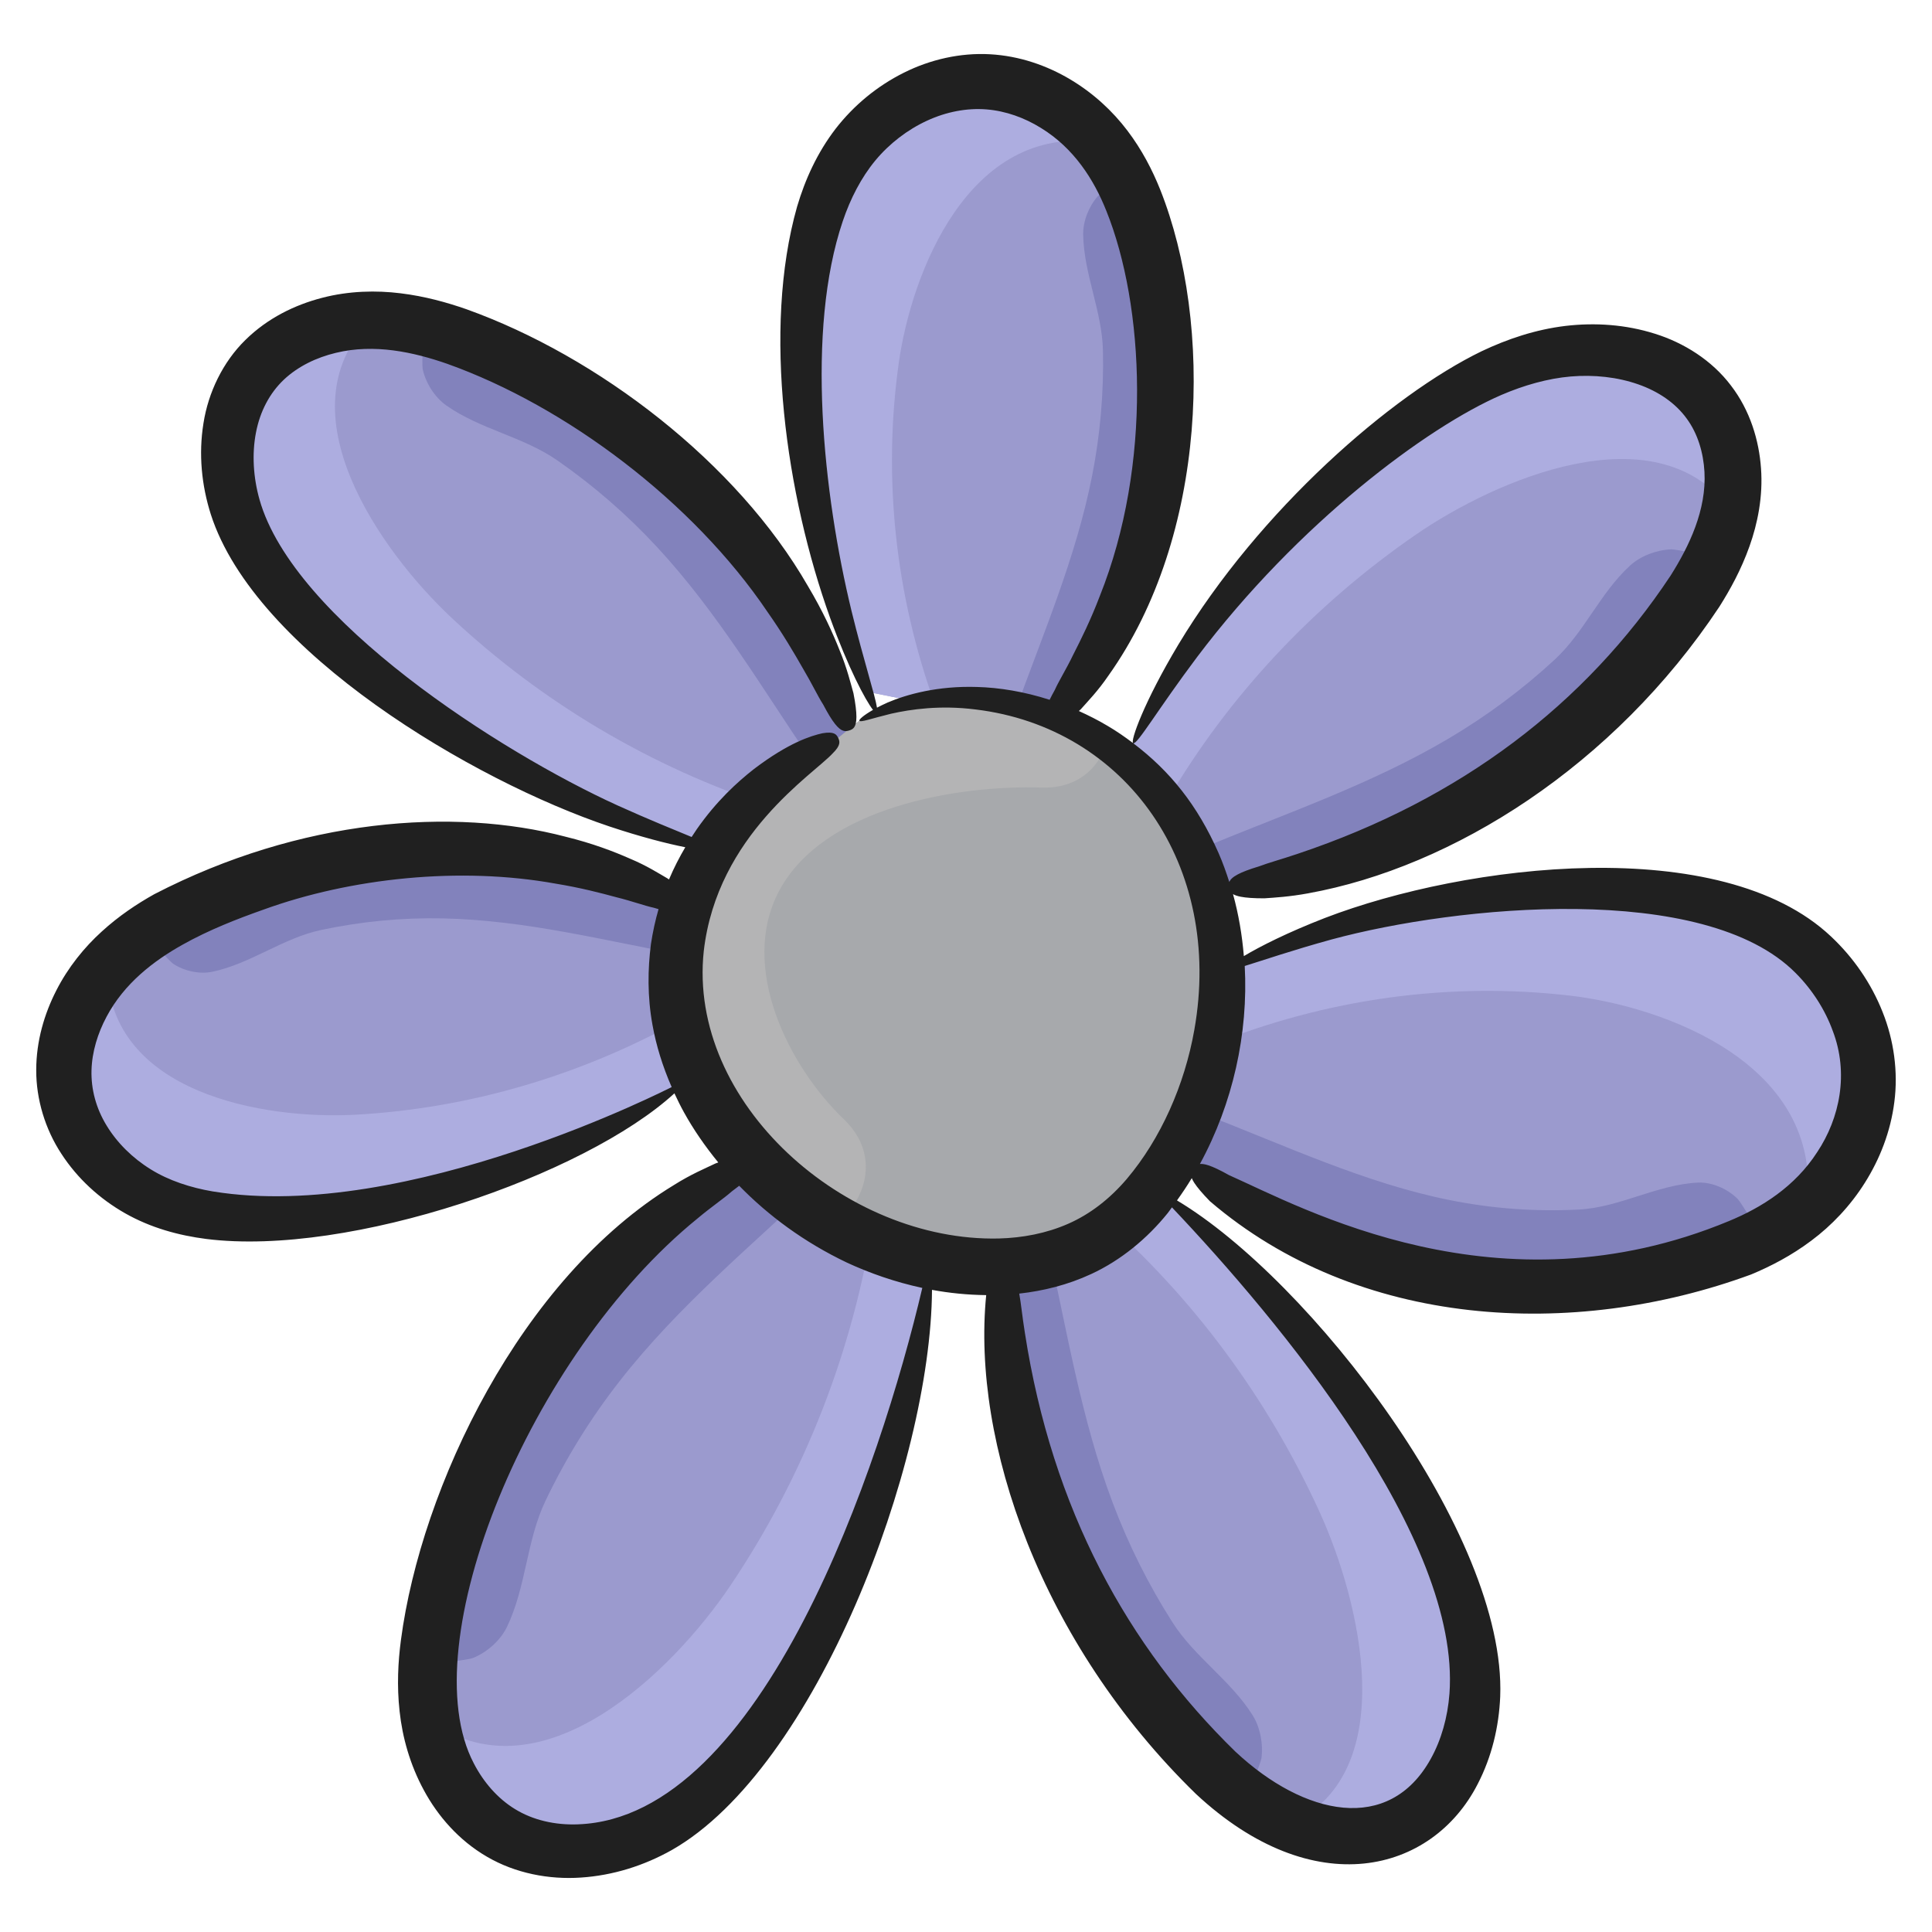 <svg id="Layer_1" enable-background="new 0 0 136 136" height="512" viewBox="0 0 136 136" width="512" xmlns="http://www.w3.org/2000/svg"><g><g><path d="m81.077 18.497c2.525 11.241.521 23.593-7.274 32.747l-3.617-.728-4.35-.861-4.853-.971c-3.849-8.868-5.33-18.54-4.277-27.999.379-3.408 1.112-6.868 3.164-9.766 2.054-2.889 5.66-5.121 9.517-4.959 3.146.124 6.002 1.826 7.907 4.055.096.109.192.219.278.33.751.943 1.345 1.958 1.837 3.018.763 1.636 1.268 3.389 1.668 5.133z" fill="#9b9ace"/></g><g><path d="m77.294 10.015c-9.122-1.287-13.144 9.244-14.028 15.54-1.134 8.091-.236 16.34 2.57 24.1l-4.853-.971c-3.849-8.868-5.33-18.54-4.277-27.999.379-3.408 1.112-6.868 3.164-9.766 2.054-2.889 5.66-5.121 9.517-4.959 3.146.124 6.002 1.826 7.907 4.055z" fill="#adade0"/></g><g><path d="m81.173 17.761c2.288 11.493.472 24.124-6.591 33.483l-3.277-.744c.027-.098.071-.199.107-.298 1.988-5.552 4.324-10.905 5.469-16.727.571-2.904.82-5.819.76-8.776-.057-2.791-1.343-5.388-1.393-8.182-.017-.953.403-2.001 1.03-2.701.168-.187 2.241-1.651 2.384-1.303.692 1.672 1.149 3.465 1.511 5.248z" fill="#8282bc"/></g><g><path d="m35.502 25.069c11.193 5.153 20.842 14.554 24.492 26.453l-2.641 2.367-3.163 2.856-3.539 3.179c-9.861-2.614-19.108-7.588-26.764-14.409-2.759-2.457-5.366-5.225-6.753-8.667-1.377-3.438-1.321-7.674.96-10.587 1.854-2.381 4.92-3.536 7.92-3.612.149-.005.297-.011.442-.008 1.238.011 2.452.19 3.649.478 1.848.44 3.656 1.158 5.398 1.951z" fill="#9b9ace"/></g><g><path d="m26.014 22.648c-6.182 6.317.761 16.141 5.755 20.824 6.419 6.018 14.104 10.546 22.42 13.273l-3.539 3.179c-9.861-2.614-19.108-7.588-26.764-14.409-2.759-2.457-5.366-5.225-6.753-8.667-1.377-3.438-1.321-7.674.96-10.587 1.854-2.381 4.92-3.536 7.92-3.612z" fill="#adade0"/></g><g><path d="m35.502 25.069c11.193 5.153 20.842 14.554 24.492 26.453l-2.641 2.367c-.067-.084-.126-.185-.189-.277-3.513-5.158-6.644-10.494-10.903-15.093-2.124-2.294-4.455-4.316-7.012-6.099-2.413-1.682-5.413-2.182-7.824-3.872-.822-.576-1.458-1.588-1.67-2.564-.057-.261-.034-2.957.35-2.866 1.848.44 3.655 1.158 5.397 1.951z" fill="#8282bc"/></g><g><path d="m15.313 63.161c10.686-4.47 23.166-4.897 33.386.708l-.16 3.531-.178 4.243-.209 4.736c-8.145 5.269-17.446 8.467-26.928 9.246-3.416.281-6.939.24-10.11-1.145-3.163-1.387-5.918-4.355-6.353-8.006-.362-2.976.874-5.974 2.778-8.179.093-.11.186-.221.283-.322.813-.881 1.722-1.628 2.691-2.288 1.494-1.022 3.144-1.823 4.801-2.525z" fill="#9b9ace"/></g><g><path d="m7.538 68.208c.138 8.801 11.133 10.608 17.473 10.261 8.147-.447 16.136-2.831 23.35-6.915l-.209 4.736c-8.145 5.269-17.446 8.467-26.928 9.246-3.416.281-6.939.24-10.11-1.145-3.163-1.387-5.918-4.355-6.353-8.006-.362-2.976.874-5.974 2.778-8.179z" fill="#adade0"/></g><g><path d="m15.313 63.073c10.686-4.47 23.166-4.897 33.386.708l-.16 3.531c-.099-.01-.204-.038-.306-.056-5.688-1.044-11.243-2.485-17.048-2.607-2.895-.061-5.747.214-8.586.817-2.68.569-4.963 2.376-7.648 2.938-.915.192-1.996-.051-2.778-.573-.209-.14-1.971-2.019-1.661-2.231 1.494-1.022 3.144-1.823 4.801-2.525z" fill="#8282bc"/></g><g><path d="m31.288 110.829c3.483-12.658 11.73-24.415 23.675-30.284l2.968 2.376 3.577 2.842 3.985 3.182c-1.031 10.822-4.667 21.403-10.536 30.622-2.114 3.322-4.583 6.538-7.981 8.584-3.394 2.036-7.885 2.698-11.368.795-2.845-1.545-4.605-4.575-5.213-7.719-.032-.155-.064-.311-.086-.464-.206-1.304-.23-2.613-.136-3.921.141-2.02.582-4.045 1.114-6.013z" fill="#9b9ace"/></g><g><path d="m30.396 121.227c7.769 5.428 16.939-3.553 21.015-9.607 5.237-7.781 8.676-16.64 10.097-25.857l3.985 3.182c-1.031 10.822-4.667 21.403-10.536 30.622-2.114 3.322-4.583 6.538-7.981 8.584-3.394 2.036-7.885 2.698-11.368.795-2.845-1.545-4.605-4.575-5.213-7.719z" fill="#adade0"/></g><g><path d="m31.288 110.829c3.483-12.658 11.73-24.415 23.675-30.284l2.968 2.376c-.077.084-.173.164-.26.246-4.839 4.577-9.932 8.78-14.048 14.047-2.053 2.627-3.782 5.425-5.218 8.419-1.355 2.826-1.357 6.068-2.72 8.894-.465.963-1.424 1.805-2.418 2.195-.266.104-3.122.54-3.093.121.141-2.02.582-4.044 1.114-6.012z" fill="#8282bc"/></g><g><path d="m83.371 122.531c-8.222-9.017-13.638-21.493-12.872-34.127l3.148-1.271 3.778-1.542 4.221-1.711c7.893 6.116 14.444 14.246 18.956 23.54 1.626 3.348 3.013 6.936 3.086 10.712.066 3.769-1.412 7.766-4.425 9.689-2.452 1.575-5.571 1.539-8.265.505-.134-.05-.268-.099-.396-.156-1.098-.467-2.118-1.085-3.085-1.799-1.496-1.099-2.863-2.447-4.145-3.841z" fill="#9b9ace"/></g><g><path d="m90.997 128.327c7.631-3.713 4.766-15.591 1.901-21.876-3.683-8.076-8.993-15.206-15.474-20.86l4.221-1.711c7.893 6.116 14.444 14.246 18.956 23.54 1.626 3.348 3.013 6.936 3.086 10.712.066 3.769-1.412 7.766-4.425 9.689-2.452 1.575-5.571 1.539-8.265.505z" fill="#adade0"/></g><g><path d="m83.371 122.531c-8.222-9.017-13.638-21.493-12.872-34.127l3.148-1.271c.031.104.049.222.074.333 1.387 6.189 2.373 12.405 4.612 18.338 1.117 2.959 2.509 5.738 4.183 8.371 1.58 2.486 4.08 4.066 5.656 6.559.537.85.762 2.044.622 3.048-.038.269-.967 2.818-1.277 2.589-1.496-1.099-2.862-2.446-4.145-3.841z" fill="#8282bc"/></g><g><path d="m118.361 89.169c-11.771 3.061-24.813 1.25-34.618-6.925l.686-3.938.809-4.735.914-5.284c9.245-4.425 19.39-6.311 29.365-5.446 3.594.311 7.252 1.005 10.346 3.142 3.085 2.14 5.514 5.981 5.429 10.162-.061 3.41-1.788 6.553-4.092 8.68-.113.107-.226.214-.341.31-.975.84-2.03 1.513-3.135 2.077-1.704.874-3.538 1.471-5.364 1.956z" fill="#9b9ace"/></g><g><path d="m127.202 84.826c1.151-9.915-10.019-13.964-16.662-14.738-8.539-.993-17.198.219-25.301 3.484l.914-5.284c9.245-4.425 19.39-6.311 29.365-5.446 3.594.311 7.252 1.005 10.346 3.142 3.085 2.14 5.514 5.981 5.429 10.162-.061 3.41-1.788 6.553-4.092 8.68z" fill="#adade0"/></g><g><path d="m118.361 89.169c-11.771 3.061-24.813 1.25-34.618-6.925l.686-3.938c.101.029.206.08.31.119 5.762 2.217 11.328 4.857 17.347 6.06 3.002.6 6.008.815 9.05.659 2.871-.147 5.511-1.758 8.386-1.897.98-.047 2.069.424 2.804 1.154.197.195 1.753 2.631 1.399 2.812-1.704.874-3.538 1.471-5.364 1.955z" fill="#8282bc"/></g><g><path d="m117.505 44.188c-7.254 9.586-18.498 17.021-31.147 18.44l-1.894-2.86-2.289-3.429-2.546-3.834c4.452-8.766 11.168-16.567 19.447-22.573 2.982-2.164 6.25-4.136 9.97-4.854 3.714-.711 7.966.049 10.477 2.665 2.054 2.128 2.649 5.183 2.171 7.995-.022.14-.044.279-.074.414-.239 1.153-.644 2.257-1.155 3.325-.785 1.652-1.841 3.219-2.96 4.712z" fill="#9b9ace"/></g><g><path d="m121.694 35.737c-5.215-6.825-16.383-1.986-22.019 1.893-7.242 4.986-13.219 11.402-17.5 18.708l-2.546-3.834c4.452-8.766 11.168-16.567 19.447-22.573 2.982-2.164 6.25-4.136 9.97-4.854 3.714-.711 7.966.049 10.477 2.665 2.054 2.128 2.649 5.183 2.171 7.995z" fill="#adade0"/></g><g><path d="m117.505 44.188c-7.254 9.586-18.498 17.021-31.147 18.44l-1.894-2.86c.097-.048.209-.086.314-.13 5.84-2.417 11.788-4.447 17.203-7.655 2.701-1.6 5.167-3.437 7.433-5.526 2.139-1.971 3.196-4.687 5.343-6.655.732-.671 1.868-1.095 2.889-1.131.273-.009 2.982.462 2.819.805-.785 1.651-1.841 3.218-2.96 4.711z" fill="#8282bc"/></g><g><path d="m83.113 80.649c-1.35 2.52-3.15 4.87-5.55 6.42-4.39 2.82-10.19 2.56-15.1.79-1.25-.45-2.48-1.02-3.65-1.68-6.84-3.89-11.93-11.16-11.2-18.9.21-2.25.9-4.46 1.95-6.46 2.04-3.89 5.47-6.99 9.44-8.87l1.49-1.22c5.47-2.82 12.29-1.82 17.38 1.66 1.8 1.23 3.38 2.77 4.61 4.55 4.73 6.84 4.56 16.38.63 23.71z" fill="#a7a9ac"/></g><g><path d="m77.873 52.389c-.59 1.75-2.1 3.13-4.53 3.05-5.91-.19-15.34 1.37-18.49 7.26-2.87 5.37.67 12.38 4.57 16.11 2.56 2.46 1.58 5.7-.61 7.37-6.84-3.89-11.93-11.16-11.2-18.9.21-2.25.9-4.46 1.95-6.46 2.04-3.89 5.47-6.99 9.44-8.87l1.49-1.22c5.47-2.82 12.29-1.82 17.38 1.66z" fill="#b4b4b5"/></g><path d="m132.518 71.228c-.797-2.01-2.047-3.823-3.628-5.307-7.732-7.295-25.656-5.135-35.63-1.3-2.624 1.019-4.56 1.998-5.701 2.683-.123-1.487-.371-2.951-.763-4.365.121.073.291.136.541.185.364.071.893.113 1.663.112.76-.053 1.772-.111 3.076-.35 10.215-1.847 21.538-8.991 28.956-20.177.771-1.22 1.538-2.618 2.118-4.246.576-1.611.961-3.52.813-5.499-.14-1.965-.765-4.071-2.119-5.83-1.344-1.777-3.321-3.011-5.356-3.644-2.049-.646-4.192-.793-6.287-.548-2.115.256-4.084.919-5.911 1.786-6.329 3.07-15.622 11.138-21.341 20.646-2.429 4.058-3.403 6.822-3.181 6.941-.587-.445-1.185-.859-1.796-1.216-.672-.402-1.35-.742-2.027-1.048.048-.045.091-.083.142-.131.494-.56 1.197-1.275 1.932-2.352 7-9.832 7.423-24.755 3.642-34.245-.539-1.341-1.268-2.77-2.301-4.131-1.041-1.375-2.396-2.635-4.025-3.605-1.625-.968-3.562-1.654-5.646-1.768-2.085-.116-4.206.367-6.068 1.301-1.868.933-3.513 2.283-4.805 3.951-1.286 1.675-2.146 3.571-2.709 5.483-2.459 8.682-.761 20.33 2.322 28.925 1.28 3.53 2.491 5.815 3.024 6.492-.679.387-.997.686-.958.758.074.146.837-.15 2.227-.488 1.39-.312 3.45-.616 5.942-.301 10.632 1.276 17.467 10.997 15.406 22.568-.681 3.854-2.356 7.649-4.754 10.484-1.202 1.409-2.587 2.479-4.12 3.152-1.542.68-3.221.992-4.875 1.037-10.818.254-21.924-9.542-20.781-20.231.944-8.207 7.733-12.445 9.085-13.928.558-.55.502-.821.38-1.074-.122-.253-.282-.474-1.113-.332-.805.181-2.363.654-4.818 2.517-1.206.947-2.639 2.258-4.023 4.234-.122.176-.243.364-.365.551-1.219-.506-3.012-1.224-5.199-2.214-8.278-3.763-22.838-13.117-25.218-21.534-.444-1.569-.541-3.23-.25-4.723.287-1.502.973-2.785 1.961-3.72.997-.943 2.308-1.565 3.658-1.889 2.714-.664 5.49-.051 7.85.774 8.36 2.983 17.29 9.691 22.538 17.462 1.094 1.559 1.871 2.889 2.488 3.969.639 1.072 1.036 1.934 1.434 2.555.338.644.606 1.077.833 1.362.453.57.727.544.995.46.268-.083.509-.207.51-.957-0-.375-.058-.908-.21-1.673-.211-.74-.447-1.744-.961-2.983-.493-1.248-1.183-2.773-2.242-4.551-4.994-8.699-14.781-16.173-24.036-19.488-1.376-.48-2.921-.913-4.639-1.123-1.704-.212-3.631-.176-5.527.32-1.891.489-3.83 1.419-5.403 2.972-1.583 1.552-2.609 3.698-2.945 5.855-.352 2.167-.134 4.364.518 6.417 3.117 9.685 18.478 18.758 28.061 21.968 2.21.736 4.036 1.204 5.338 1.462-.407.691-.798 1.442-1.148 2.271-.037-.026-.067-.049-.105-.075-.631-.363-1.452-.895-2.624-1.385-1.162-.514-2.645-1.083-4.549-1.551-7.881-2.07-18.618-1.301-28.956 4.047-1.21.678-2.489 1.523-3.702 2.633-1.21 1.096-2.362 2.508-3.193 4.143-.836 1.635-1.41 3.544-1.413 5.596-.009 2.054.631 4.171 1.771 5.901 1.132 1.744 2.689 3.164 4.478 4.183 1.819 1.033 3.782 1.563 5.721 1.812 10.097 1.27 26.651-4.473 32.955-10.251.21.451.431.902.679 1.349.662 1.197 1.475 2.375 2.408 3.516-.064.023-.121.042-.189.068-.729.349-1.729.763-2.923 1.516-10.826 6.577-17.809 21.312-19.225 32.02-.202 1.527-.297 3.226-.095 5.039.196 1.818.729 3.75 1.71 5.553.972 1.802 2.452 3.525 4.446 4.68 1.993 1.164 4.362 1.617 6.61 1.463 2.259-.149 4.441-.837 6.4-1.941 10.118-5.759 18.232-27.096 18.311-39.429 1.214.224 2.488.355 3.815.37-1.027 10.334 3.833 24.467 14.762 35.112 8.293 7.729 16.623 5.568 19.83-.684 1.002-1.931 1.5-4.044 1.591-6.169.436-11.449-13.395-29.332-22.753-34.925.367-.51.716-1.031 1.041-1.568.043.1.093.204.179.335.208.316.553.731 1.102 1.294 10.433 8.931 25.529 9.769 38.091 5.153 1.377-.573 2.842-1.33 4.247-2.387 1.406-1.048 2.743-2.441 3.77-4.082 1.034-1.642 1.805-3.575 2.068-5.681.274-2.107-.029-4.339-.833-6.339zm-70.053-21.767c-.276.123-.514.241-.731.355-.132-.871-.924-3.273-1.789-6.795-2.012-8.284-3.224-19.77-.619-27.453.533-1.583 1.295-3.063 2.288-4.266.993-1.198 2.271-2.175 3.637-2.804 1.368-.634 2.82-.905 4.183-.798 1.369.108 2.689.592 3.833 1.301 2.33 1.424 3.738 3.644 4.609 5.835 2.684 6.656 3.245 17.867-.458 27.124-.652 1.709-1.314 3.035-1.858 4.102-.522 1.083-1.017 1.853-1.307 2.503-.147.263-.266.489-.366.695-1.798-.578-3.545-.86-5.108-.902-2.751-.089-4.933.513-6.316 1.102zm-47.456 34.413c-1.589-.266-3.133-.773-4.394-1.558-1.285-.791-2.381-1.877-3.116-3.094-.745-1.221-1.09-2.552-1.058-3.862.032-1.319.442-2.633 1.062-3.792 1.239-2.34 3.312-3.931 5.35-5.069 1.857-1.043 3.853-1.817 5.697-2.469 6.146-2.229 13.839-3.046 20.561-1.828 1.759.288 3.154.653 4.279.958 1.136.281 1.968.597 2.646.743.115.036.217.065.321.095-.222.772-.406 1.595-.537 2.47-.221 1.737-.258 3.671.113 5.691.256 1.433.709 2.903 1.349 4.365-.103.041-18.625 9.57-32.271 7.349zm25.691 44.547c-1.642.065-3.193-.304-4.431-1.063-1.246-.757-2.236-1.915-2.911-3.218-4.424-8.388 3.888-28.74 15.738-38.364 1.001-.842 1.835-1.393 2.414-1.906.198-.145.367-.276.524-.4 2.038 2.087 4.556 3.969 7.604 5.419 1.574.726 3.35 1.355 5.286 1.772-2.943 12.537-11.249 37.283-24.224 37.759zm39.068-76.105c.277.136 1.725-2.369 4.492-6.055 7.122-9.446 16.206-16.201 21.425-18.459 1.589-.683 3.266-1.162 4.887-1.3 1.633-.138 3.29.043 4.736.549 1.453.504 2.648 1.34 3.421 2.41.791 1.071 1.177 2.415 1.253 3.75.15 2.682-1.068 5.227-2.387 7.314-5.999 9.046-14.753 15.726-26.212 19.565-1.173.397-2.085.641-2.768.9-.692.208-1.164.392-1.483.561-.37.196-.531.369-.597.536-.223-.696-.468-1.382-.76-2.047-1.487-3.37-3.416-5.762-6.007-7.724zm22.263 66.914c-.122 1.641-.573 3.254-1.32 4.59-2.94 5.289-8.886 4.018-13.74-.51-7.585-7.389-12.902-17.062-14.826-29.484-.186-1.16-.268-2.061-.397-2.765 1.681-.187 3.406-.607 5.062-1.377 2.094-.965 3.957-2.51 5.386-4.286.105-.132.199-.274.301-.408 7.546 7.96 20.338 23.298 19.535 34.242zm25.889-38.13c-1.565 2.431-3.918 3.906-6.211 4.853-16.22 6.734-29.995-.922-35.198-3.234-.637-.359-1.102-.574-1.449-.689-.265-.088-.445-.105-.595-.096 2.318-4.255 3.412-9.185 3.154-13.936 1.232-.377 3.335-1.104 6.13-1.871 8.789-2.379 26.239-4.115 32.655 2.372 1.163 1.165 2.068 2.583 2.607 4.066 1.14 2.979.505 6.131-1.092 8.535z" fill="#202020"/></g></svg>